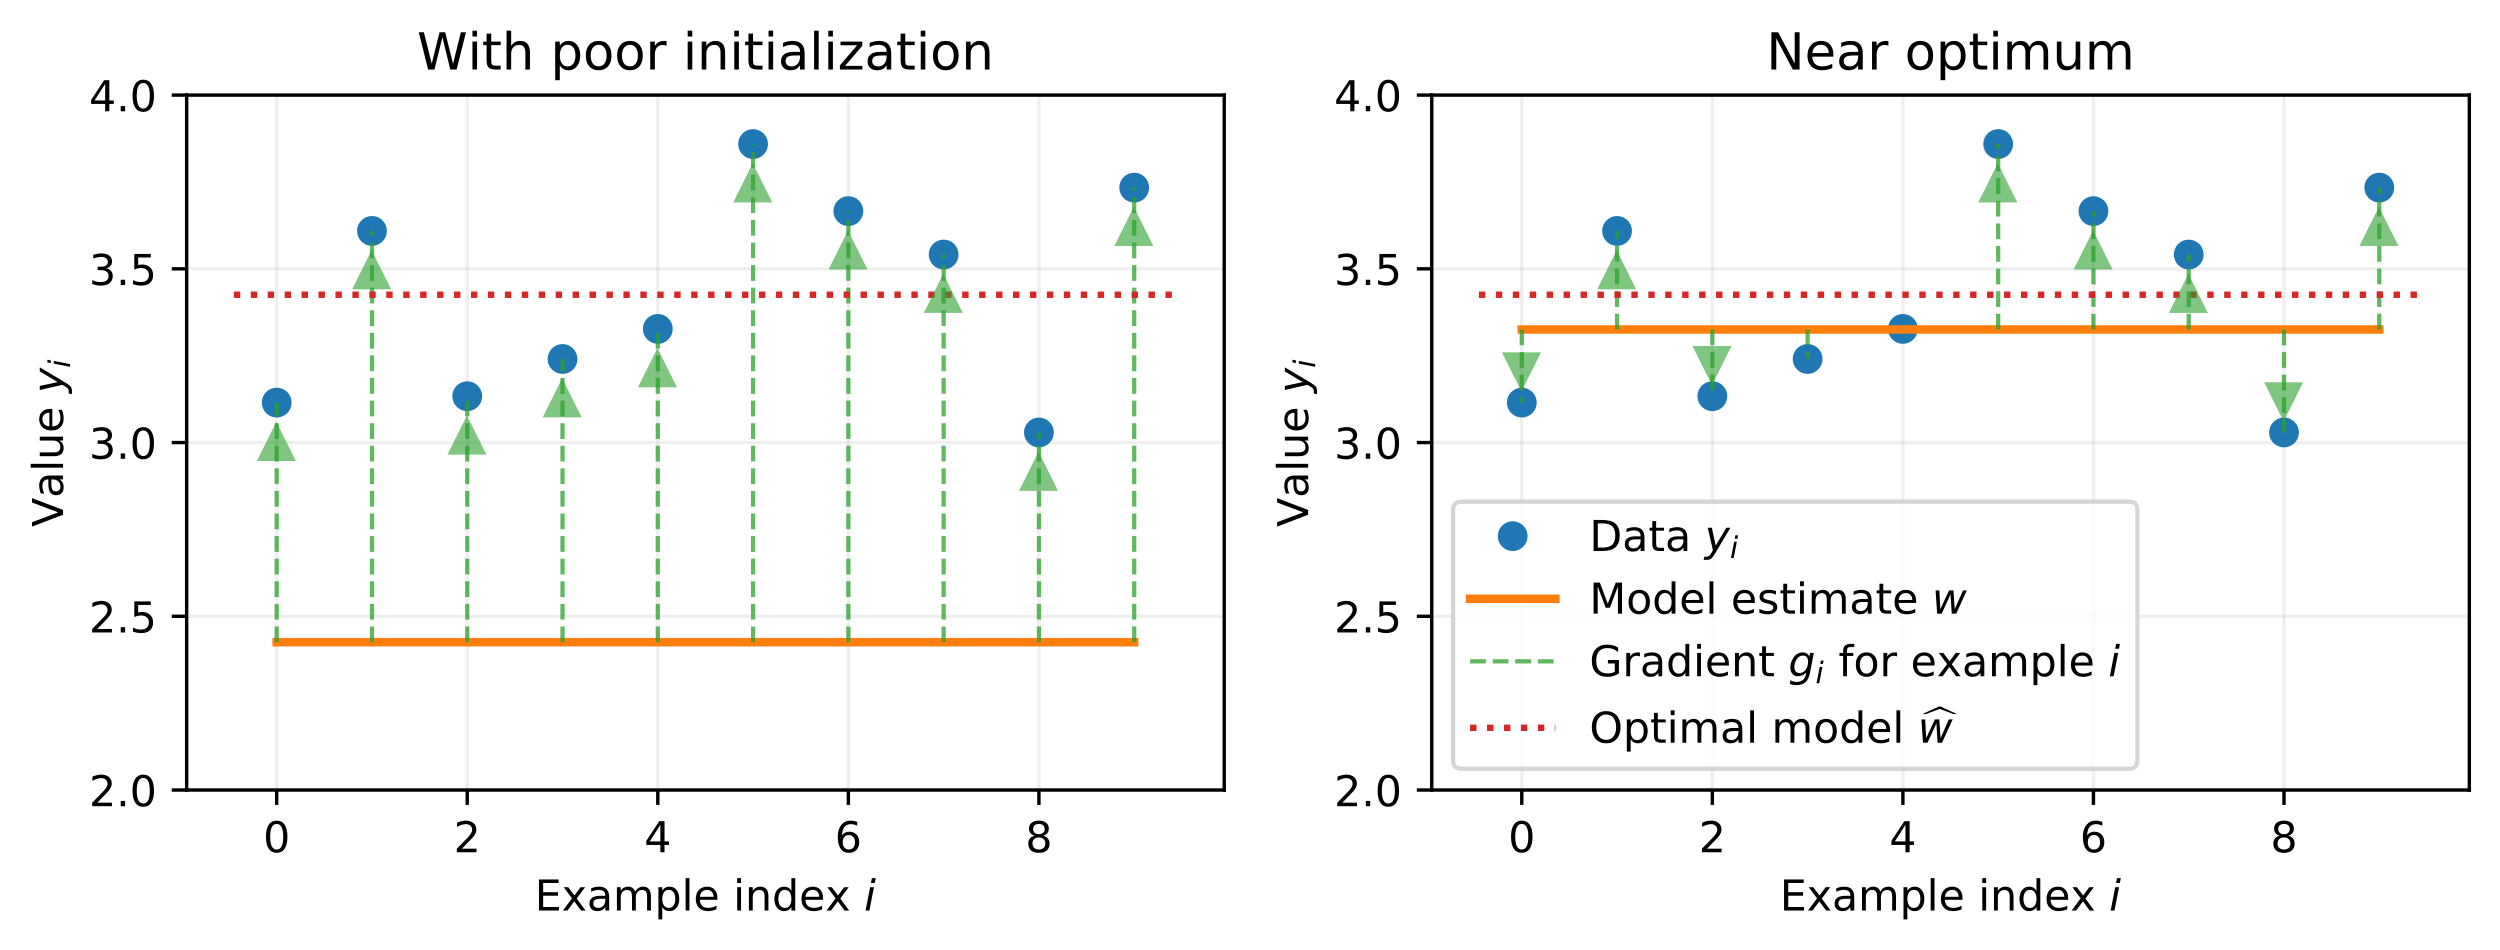 <?xml version="1.0" encoding="utf-8" standalone="no"?>
<!DOCTYPE svg PUBLIC "-//W3C//DTD SVG 1.1//EN"
  "http://www.w3.org/Graphics/SVG/1.1/DTD/svg11.dtd">
<!-- Created with matplotlib (https://matplotlib.org/) -->
<svg height="222.976pt" version="1.1" viewBox="0 0 586.683 222.976" width="586.683pt" xmlns="http://www.w3.org/2000/svg" xmlns:xlink="http://www.w3.org/1999/xlink">
 <defs>
  <style type="text/css">
*{stroke-linecap:butt;stroke-linejoin:round;}
  </style>
 </defs>
 <g id="figure_1">
  <g id="patch_1">
   <path d="M 0 222.976 
L 586.683 222.976 
L 586.683 0 
L 0 0 
z
" style="fill:#ffffff;"/>
  </g>
  <g id="axes_1">
   <g id="patch_2">
    <path d="M 43.803 185.398 
L 287.294 185.398 
L 287.294 22.318 
L 43.803 22.318 
z
" style="fill:#ffffff;"/>
   </g>
   <g id="matplotlib.axis_1">
    <g id="xtick_1">
     <g id="line2d_1">
      <path clip-path="url(#pe1be7fc6c9)" d="M 64.933 185.398 
L 64.933 22.318 
" style="fill:none;stroke:#b0b0b0;stroke-linecap:square;stroke-opacity:0.2;stroke-width:0.8;"/>
     </g>
     <g id="line2d_2">
      <defs>
       <path d="M 0 0 
L 0 3.5 
" id="m11c6caeb6a" style="stroke:#000000;stroke-width:0.8;"/>
      </defs>
      <g>
       <use style="stroke:#000000;stroke-width:0.8;" x="64.933" xlink:href="#m11c6caeb6a" y="185.398"/>
      </g>
     </g>
     <g id="text_1">
      <!-- 0 -->
      <defs>
       <path d="M 31.781 66.406 
Q 24.172 66.406 20.328 58.906 
Q 16.5 51.422 16.5 36.375 
Q 16.5 21.391 20.328 13.891 
Q 24.172 6.391 31.781 6.391 
Q 39.453 6.391 43.281 13.891 
Q 47.125 21.391 47.125 36.375 
Q 47.125 51.422 43.281 58.906 
Q 39.453 66.406 31.781 66.406 
z
M 31.781 74.219 
Q 44.047 74.219 50.516 64.516 
Q 56.984 54.828 56.984 36.375 
Q 56.984 17.969 50.516 8.266 
Q 44.047 -1.422 31.781 -1.422 
Q 19.531 -1.422 13.062 8.266 
Q 6.594 17.969 6.594 36.375 
Q 6.594 54.828 13.062 64.516 
Q 19.531 74.219 31.781 74.219 
z
" id="DejaVuSans-48"/>
      </defs>
      <g transform="translate(61.751 199.997)scale(0.1 -0.1)">
       <use xlink:href="#DejaVuSans-48"/>
      </g>
     </g>
    </g>
    <g id="xtick_2">
     <g id="line2d_3">
      <path clip-path="url(#pe1be7fc6c9)" d="M 109.651 185.398 
L 109.651 22.318 
" style="fill:none;stroke:#b0b0b0;stroke-linecap:square;stroke-opacity:0.2;stroke-width:0.8;"/>
     </g>
     <g id="line2d_4">
      <g>
       <use style="stroke:#000000;stroke-width:0.8;" x="109.651" xlink:href="#m11c6caeb6a" y="185.398"/>
      </g>
     </g>
     <g id="text_2">
      <!-- 2 -->
      <defs>
       <path d="M 19.188 8.297 
L 53.609 8.297 
L 53.609 0 
L 7.328 0 
L 7.328 8.297 
Q 12.938 14.109 22.625 23.891 
Q 32.328 33.688 34.812 36.531 
Q 39.547 41.844 41.422 45.531 
Q 43.312 49.219 43.312 52.781 
Q 43.312 58.594 39.234 62.25 
Q 35.156 65.922 28.609 65.922 
Q 23.969 65.922 18.812 64.312 
Q 13.672 62.703 7.812 59.422 
L 7.812 69.391 
Q 13.766 71.781 18.938 73 
Q 24.125 74.219 28.422 74.219 
Q 39.75 74.219 46.484 68.547 
Q 53.219 62.891 53.219 53.422 
Q 53.219 48.922 51.531 44.891 
Q 49.859 40.875 45.406 35.406 
Q 44.188 33.984 37.641 27.219 
Q 31.109 20.453 19.188 8.297 
z
" id="DejaVuSans-50"/>
      </defs>
      <g transform="translate(106.47 199.997)scale(0.1 -0.1)">
       <use xlink:href="#DejaVuSans-50"/>
      </g>
     </g>
    </g>
    <g id="xtick_3">
     <g id="line2d_5">
      <path clip-path="url(#pe1be7fc6c9)" d="M 154.369 185.398 
L 154.369 22.318 
" style="fill:none;stroke:#b0b0b0;stroke-linecap:square;stroke-opacity:0.2;stroke-width:0.8;"/>
     </g>
     <g id="line2d_6">
      <g>
       <use style="stroke:#000000;stroke-width:0.8;" x="154.369" xlink:href="#m11c6caeb6a" y="185.398"/>
      </g>
     </g>
     <g id="text_3">
      <!-- 4 -->
      <defs>
       <path d="M 37.797 64.312 
L 12.891 25.391 
L 37.797 25.391 
z
M 35.203 72.906 
L 47.609 72.906 
L 47.609 25.391 
L 58.016 25.391 
L 58.016 17.188 
L 47.609 17.188 
L 47.609 0 
L 37.797 0 
L 37.797 17.188 
L 4.891 17.188 
L 4.891 26.703 
z
" id="DejaVuSans-52"/>
      </defs>
      <g transform="translate(151.188 199.997)scale(0.1 -0.1)">
       <use xlink:href="#DejaVuSans-52"/>
      </g>
     </g>
    </g>
    <g id="xtick_4">
     <g id="line2d_7">
      <path clip-path="url(#pe1be7fc6c9)" d="M 199.087 185.398 
L 199.087 22.318 
" style="fill:none;stroke:#b0b0b0;stroke-linecap:square;stroke-opacity:0.2;stroke-width:0.8;"/>
     </g>
     <g id="line2d_8">
      <g>
       <use style="stroke:#000000;stroke-width:0.8;" x="199.087" xlink:href="#m11c6caeb6a" y="185.398"/>
      </g>
     </g>
     <g id="text_4">
      <!-- 6 -->
      <defs>
       <path d="M 33.016 40.375 
Q 26.375 40.375 22.484 35.828 
Q 18.609 31.297 18.609 23.391 
Q 18.609 15.531 22.484 10.953 
Q 26.375 6.391 33.016 6.391 
Q 39.656 6.391 43.531 10.953 
Q 47.406 15.531 47.406 23.391 
Q 47.406 31.297 43.531 35.828 
Q 39.656 40.375 33.016 40.375 
z
M 52.594 71.297 
L 52.594 62.312 
Q 48.875 64.062 45.094 64.984 
Q 41.312 65.922 37.594 65.922 
Q 27.828 65.922 22.672 59.328 
Q 17.531 52.734 16.797 39.406 
Q 19.672 43.656 24.016 45.922 
Q 28.375 48.188 33.594 48.188 
Q 44.578 48.188 50.953 41.516 
Q 57.328 34.859 57.328 23.391 
Q 57.328 12.156 50.688 5.359 
Q 44.047 -1.422 33.016 -1.422 
Q 20.359 -1.422 13.672 8.266 
Q 6.984 17.969 6.984 36.375 
Q 6.984 53.656 15.188 63.938 
Q 23.391 74.219 37.203 74.219 
Q 40.922 74.219 44.703 73.484 
Q 48.484 72.75 52.594 71.297 
z
" id="DejaVuSans-54"/>
      </defs>
      <g transform="translate(195.906 199.997)scale(0.1 -0.1)">
       <use xlink:href="#DejaVuSans-54"/>
      </g>
     </g>
    </g>
    <g id="xtick_5">
     <g id="line2d_9">
      <path clip-path="url(#pe1be7fc6c9)" d="M 243.806 185.398 
L 243.806 22.318 
" style="fill:none;stroke:#b0b0b0;stroke-linecap:square;stroke-opacity:0.2;stroke-width:0.8;"/>
     </g>
     <g id="line2d_10">
      <g>
       <use style="stroke:#000000;stroke-width:0.8;" x="243.806" xlink:href="#m11c6caeb6a" y="185.398"/>
      </g>
     </g>
     <g id="text_5">
      <!-- 8 -->
      <defs>
       <path d="M 31.781 34.625 
Q 24.75 34.625 20.719 30.859 
Q 16.703 27.094 16.703 20.516 
Q 16.703 13.922 20.719 10.156 
Q 24.75 6.391 31.781 6.391 
Q 38.812 6.391 42.859 10.172 
Q 46.922 13.969 46.922 20.516 
Q 46.922 27.094 42.891 30.859 
Q 38.875 34.625 31.781 34.625 
z
M 21.922 38.812 
Q 15.578 40.375 12.031 44.719 
Q 8.5 49.078 8.5 55.328 
Q 8.5 64.062 14.719 69.141 
Q 20.953 74.219 31.781 74.219 
Q 42.672 74.219 48.875 69.141 
Q 55.078 64.062 55.078 55.328 
Q 55.078 49.078 51.531 44.719 
Q 48 40.375 41.703 38.812 
Q 48.828 37.156 52.797 32.312 
Q 56.781 27.484 56.781 20.516 
Q 56.781 9.906 50.312 4.234 
Q 43.844 -1.422 31.781 -1.422 
Q 19.734 -1.422 13.25 4.234 
Q 6.781 9.906 6.781 20.516 
Q 6.781 27.484 10.781 32.312 
Q 14.797 37.156 21.922 38.812 
z
M 18.312 54.391 
Q 18.312 48.734 21.844 45.562 
Q 25.391 42.391 31.781 42.391 
Q 38.141 42.391 41.719 45.562 
Q 45.312 48.734 45.312 54.391 
Q 45.312 60.062 41.719 63.234 
Q 38.141 66.406 31.781 66.406 
Q 25.391 66.406 21.844 63.234 
Q 18.312 60.062 18.312 54.391 
z
" id="DejaVuSans-56"/>
      </defs>
      <g transform="translate(240.624 199.997)scale(0.1 -0.1)">
       <use xlink:href="#DejaVuSans-56"/>
      </g>
     </g>
    </g>
    <g id="text_6">
     <!-- Example index $i$ -->
     <defs>
      <path d="M 9.812 72.906 
L 55.906 72.906 
L 55.906 64.594 
L 19.672 64.594 
L 19.672 43.016 
L 54.391 43.016 
L 54.391 34.719 
L 19.672 34.719 
L 19.672 8.297 
L 56.781 8.297 
L 56.781 0 
L 9.812 0 
z
" id="DejaVuSans-69"/>
      <path d="M 54.891 54.688 
L 35.109 28.078 
L 55.906 0 
L 45.312 0 
L 29.391 21.484 
L 13.484 0 
L 2.875 0 
L 24.125 28.609 
L 4.688 54.688 
L 15.281 54.688 
L 29.781 35.203 
L 44.281 54.688 
z
" id="DejaVuSans-120"/>
      <path d="M 34.281 27.484 
Q 23.391 27.484 19.188 25 
Q 14.984 22.516 14.984 16.5 
Q 14.984 11.719 18.141 8.906 
Q 21.297 6.109 26.703 6.109 
Q 34.188 6.109 38.703 11.406 
Q 43.219 16.703 43.219 25.484 
L 43.219 27.484 
z
M 52.203 31.203 
L 52.203 0 
L 43.219 0 
L 43.219 8.297 
Q 40.141 3.328 35.547 0.953 
Q 30.953 -1.422 24.312 -1.422 
Q 15.922 -1.422 10.953 3.297 
Q 6 8.016 6 15.922 
Q 6 25.141 12.172 29.828 
Q 18.359 34.516 30.609 34.516 
L 43.219 34.516 
L 43.219 35.406 
Q 43.219 41.609 39.141 45 
Q 35.062 48.391 27.688 48.391 
Q 23 48.391 18.547 47.266 
Q 14.109 46.141 10.016 43.891 
L 10.016 52.203 
Q 14.938 54.109 19.578 55.047 
Q 24.219 56 28.609 56 
Q 40.484 56 46.344 49.844 
Q 52.203 43.703 52.203 31.203 
z
" id="DejaVuSans-97"/>
      <path d="M 52 44.188 
Q 55.375 50.25 60.062 53.125 
Q 64.75 56 71.094 56 
Q 79.641 56 84.281 50.016 
Q 88.922 44.047 88.922 33.016 
L 88.922 0 
L 79.891 0 
L 79.891 32.719 
Q 79.891 40.578 77.094 44.375 
Q 74.312 48.188 68.609 48.188 
Q 61.625 48.188 57.562 43.547 
Q 53.516 38.922 53.516 30.906 
L 53.516 0 
L 44.484 0 
L 44.484 32.719 
Q 44.484 40.625 41.703 44.406 
Q 38.922 48.188 33.109 48.188 
Q 26.219 48.188 22.156 43.531 
Q 18.109 38.875 18.109 30.906 
L 18.109 0 
L 9.078 0 
L 9.078 54.688 
L 18.109 54.688 
L 18.109 46.188 
Q 21.188 51.219 25.484 53.609 
Q 29.781 56 35.688 56 
Q 41.656 56 45.828 52.969 
Q 50 49.953 52 44.188 
z
" id="DejaVuSans-109"/>
      <path d="M 18.109 8.203 
L 18.109 -20.797 
L 9.078 -20.797 
L 9.078 54.688 
L 18.109 54.688 
L 18.109 46.391 
Q 20.953 51.266 25.266 53.625 
Q 29.594 56 35.594 56 
Q 45.562 56 51.781 48.094 
Q 58.016 40.188 58.016 27.297 
Q 58.016 14.406 51.781 6.484 
Q 45.562 -1.422 35.594 -1.422 
Q 29.594 -1.422 25.266 0.953 
Q 20.953 3.328 18.109 8.203 
z
M 48.688 27.297 
Q 48.688 37.203 44.609 42.844 
Q 40.531 48.484 33.406 48.484 
Q 26.266 48.484 22.188 42.844 
Q 18.109 37.203 18.109 27.297 
Q 18.109 17.391 22.188 11.75 
Q 26.266 6.109 33.406 6.109 
Q 40.531 6.109 44.609 11.75 
Q 48.688 17.391 48.688 27.297 
z
" id="DejaVuSans-112"/>
      <path d="M 9.422 75.984 
L 18.406 75.984 
L 18.406 0 
L 9.422 0 
z
" id="DejaVuSans-108"/>
      <path d="M 56.203 29.594 
L 56.203 25.203 
L 14.891 25.203 
Q 15.484 15.922 20.484 11.062 
Q 25.484 6.203 34.422 6.203 
Q 39.594 6.203 44.453 7.469 
Q 49.312 8.734 54.109 11.281 
L 54.109 2.781 
Q 49.266 0.734 44.188 -0.344 
Q 39.109 -1.422 33.891 -1.422 
Q 20.797 -1.422 13.156 6.188 
Q 5.516 13.812 5.516 26.812 
Q 5.516 40.234 12.766 48.109 
Q 20.016 56 32.328 56 
Q 43.359 56 49.781 48.891 
Q 56.203 41.797 56.203 29.594 
z
M 47.219 32.234 
Q 47.125 39.594 43.094 43.984 
Q 39.062 48.391 32.422 48.391 
Q 24.906 48.391 20.391 44.141 
Q 15.875 39.891 15.188 32.172 
z
" id="DejaVuSans-101"/>
      <path id="DejaVuSans-32"/>
      <path d="M 9.422 54.688 
L 18.406 54.688 
L 18.406 0 
L 9.422 0 
z
M 9.422 75.984 
L 18.406 75.984 
L 18.406 64.594 
L 9.422 64.594 
z
" id="DejaVuSans-105"/>
      <path d="M 54.891 33.016 
L 54.891 0 
L 45.906 0 
L 45.906 32.719 
Q 45.906 40.484 42.875 44.328 
Q 39.844 48.188 33.797 48.188 
Q 26.516 48.188 22.312 43.547 
Q 18.109 38.922 18.109 30.906 
L 18.109 0 
L 9.078 0 
L 9.078 54.688 
L 18.109 54.688 
L 18.109 46.188 
Q 21.344 51.125 25.703 53.562 
Q 30.078 56 35.797 56 
Q 45.219 56 50.047 50.172 
Q 54.891 44.344 54.891 33.016 
z
" id="DejaVuSans-110"/>
      <path d="M 45.406 46.391 
L 45.406 75.984 
L 54.391 75.984 
L 54.391 0 
L 45.406 0 
L 45.406 8.203 
Q 42.578 3.328 38.25 0.953 
Q 33.938 -1.422 27.875 -1.422 
Q 17.969 -1.422 11.734 6.484 
Q 5.516 14.406 5.516 27.297 
Q 5.516 40.188 11.734 48.094 
Q 17.969 56 27.875 56 
Q 33.938 56 38.25 53.625 
Q 42.578 51.266 45.406 46.391 
z
M 14.797 27.297 
Q 14.797 17.391 18.875 11.75 
Q 22.953 6.109 30.078 6.109 
Q 37.203 6.109 41.297 11.75 
Q 45.406 17.391 45.406 27.297 
Q 45.406 37.203 41.297 42.844 
Q 37.203 48.484 30.078 48.484 
Q 22.953 48.484 18.875 42.844 
Q 14.797 37.203 14.797 27.297 
z
" id="DejaVuSans-100"/>
      <path d="M 18.312 75.984 
L 27.297 75.984 
L 25.094 64.594 
L 16.109 64.594 
z
M 14.203 54.688 
L 23.188 54.688 
L 12.5 0 
L 3.516 0 
z
" id="DejaVuSans-Oblique-105"/>
     </defs>
     <g transform="translate(125.499 213.676)scale(0.1 -0.1)">
      <use transform="translate(0 0.016)" xlink:href="#DejaVuSans-69"/>
      <use transform="translate(63.184 0.016)" xlink:href="#DejaVuSans-120"/>
      <use transform="translate(122.363 0.016)" xlink:href="#DejaVuSans-97"/>
      <use transform="translate(183.643 0.016)" xlink:href="#DejaVuSans-109"/>
      <use transform="translate(281.055 0.016)" xlink:href="#DejaVuSans-112"/>
      <use transform="translate(344.531 0.016)" xlink:href="#DejaVuSans-108"/>
      <use transform="translate(372.314 0.016)" xlink:href="#DejaVuSans-101"/>
      <use transform="translate(433.838 0.016)" xlink:href="#DejaVuSans-32"/>
      <use transform="translate(465.625 0.016)" xlink:href="#DejaVuSans-105"/>
      <use transform="translate(493.408 0.016)" xlink:href="#DejaVuSans-110"/>
      <use transform="translate(556.787 0.016)" xlink:href="#DejaVuSans-100"/>
      <use transform="translate(620.264 0.016)" xlink:href="#DejaVuSans-101"/>
      <use transform="translate(681.787 0.016)" xlink:href="#DejaVuSans-120"/>
      <use transform="translate(740.967 0.016)" xlink:href="#DejaVuSans-32"/>
      <use transform="translate(772.754 0.016)" xlink:href="#DejaVuSans-Oblique-105"/>
     </g>
    </g>
   </g>
   <g id="matplotlib.axis_2">
    <g id="ytick_1">
     <g id="line2d_11">
      <path clip-path="url(#pe1be7fc6c9)" d="M 43.803 185.398 
L 287.294 185.398 
" style="fill:none;stroke:#b0b0b0;stroke-linecap:square;stroke-opacity:0.2;stroke-width:0.8;"/>
     </g>
     <g id="line2d_12">
      <defs>
       <path d="M 0 0 
L -3.5 0 
" id="md1902f25ed" style="stroke:#000000;stroke-width:0.8;"/>
      </defs>
      <g>
       <use style="stroke:#000000;stroke-width:0.8;" x="43.803" xlink:href="#md1902f25ed" y="185.398"/>
      </g>
     </g>
     <g id="text_7">
      <!-- 2.0 -->
      <defs>
       <path d="M 10.688 12.406 
L 21 12.406 
L 21 0 
L 10.688 0 
z
" id="DejaVuSans-46"/>
      </defs>
      <g transform="translate(20.9 189.197)scale(0.1 -0.1)">
       <use xlink:href="#DejaVuSans-50"/>
       <use x="63.623" xlink:href="#DejaVuSans-46"/>
       <use x="95.41" xlink:href="#DejaVuSans-48"/>
      </g>
     </g>
    </g>
    <g id="ytick_2">
     <g id="line2d_13">
      <path clip-path="url(#pe1be7fc6c9)" d="M 43.803 144.628 
L 287.294 144.628 
" style="fill:none;stroke:#b0b0b0;stroke-linecap:square;stroke-opacity:0.2;stroke-width:0.8;"/>
     </g>
     <g id="line2d_14">
      <g>
       <use style="stroke:#000000;stroke-width:0.8;" x="43.803" xlink:href="#md1902f25ed" y="144.628"/>
      </g>
     </g>
     <g id="text_8">
      <!-- 2.5 -->
      <defs>
       <path d="M 10.797 72.906 
L 49.516 72.906 
L 49.516 64.594 
L 19.828 64.594 
L 19.828 46.734 
Q 21.969 47.469 24.109 47.828 
Q 26.266 48.188 28.422 48.188 
Q 40.625 48.188 47.75 41.5 
Q 54.891 34.812 54.891 23.391 
Q 54.891 11.625 47.562 5.094 
Q 40.234 -1.422 26.906 -1.422 
Q 22.312 -1.422 17.547 -0.641 
Q 12.797 0.141 7.719 1.703 
L 7.719 11.625 
Q 12.109 9.234 16.797 8.062 
Q 21.484 6.891 26.703 6.891 
Q 35.156 6.891 40.078 11.328 
Q 45.016 15.766 45.016 23.391 
Q 45.016 31 40.078 35.438 
Q 35.156 39.891 26.703 39.891 
Q 22.75 39.891 18.812 39.016 
Q 14.891 38.141 10.797 36.281 
z
" id="DejaVuSans-53"/>
      </defs>
      <g transform="translate(20.9 148.427)scale(0.1 -0.1)">
       <use xlink:href="#DejaVuSans-50"/>
       <use x="63.623" xlink:href="#DejaVuSans-46"/>
       <use x="95.41" xlink:href="#DejaVuSans-53"/>
      </g>
     </g>
    </g>
    <g id="ytick_3">
     <g id="line2d_15">
      <path clip-path="url(#pe1be7fc6c9)" d="M 43.803 103.858 
L 287.294 103.858 
" style="fill:none;stroke:#b0b0b0;stroke-linecap:square;stroke-opacity:0.2;stroke-width:0.8;"/>
     </g>
     <g id="line2d_16">
      <g>
       <use style="stroke:#000000;stroke-width:0.8;" x="43.803" xlink:href="#md1902f25ed" y="103.858"/>
      </g>
     </g>
     <g id="text_9">
      <!-- 3.0 -->
      <defs>
       <path d="M 40.578 39.312 
Q 47.656 37.797 51.625 33 
Q 55.609 28.219 55.609 21.188 
Q 55.609 10.406 48.188 4.484 
Q 40.766 -1.422 27.094 -1.422 
Q 22.516 -1.422 17.656 -0.516 
Q 12.797 0.391 7.625 2.203 
L 7.625 11.719 
Q 11.719 9.328 16.594 8.109 
Q 21.484 6.891 26.812 6.891 
Q 36.078 6.891 40.938 10.547 
Q 45.797 14.203 45.797 21.188 
Q 45.797 27.641 41.281 31.266 
Q 36.766 34.906 28.719 34.906 
L 20.219 34.906 
L 20.219 43.016 
L 29.109 43.016 
Q 36.375 43.016 40.234 45.922 
Q 44.094 48.828 44.094 54.297 
Q 44.094 59.906 40.109 62.906 
Q 36.141 65.922 28.719 65.922 
Q 24.656 65.922 20.016 65.031 
Q 15.375 64.156 9.812 62.312 
L 9.812 71.094 
Q 15.438 72.656 20.344 73.438 
Q 25.25 74.219 29.594 74.219 
Q 40.828 74.219 47.359 69.109 
Q 53.906 64.016 53.906 55.328 
Q 53.906 49.266 50.438 45.094 
Q 46.969 40.922 40.578 39.312 
z
" id="DejaVuSans-51"/>
      </defs>
      <g transform="translate(20.9 107.657)scale(0.1 -0.1)">
       <use xlink:href="#DejaVuSans-51"/>
       <use x="63.623" xlink:href="#DejaVuSans-46"/>
       <use x="95.41" xlink:href="#DejaVuSans-48"/>
      </g>
     </g>
    </g>
    <g id="ytick_4">
     <g id="line2d_17">
      <path clip-path="url(#pe1be7fc6c9)" d="M 43.803 63.088 
L 287.294 63.088 
" style="fill:none;stroke:#b0b0b0;stroke-linecap:square;stroke-opacity:0.2;stroke-width:0.8;"/>
     </g>
     <g id="line2d_18">
      <g>
       <use style="stroke:#000000;stroke-width:0.8;" x="43.803" xlink:href="#md1902f25ed" y="63.088"/>
      </g>
     </g>
     <g id="text_10">
      <!-- 3.5 -->
      <g transform="translate(20.9 66.887)scale(0.1 -0.1)">
       <use xlink:href="#DejaVuSans-51"/>
       <use x="63.623" xlink:href="#DejaVuSans-46"/>
       <use x="95.41" xlink:href="#DejaVuSans-53"/>
      </g>
     </g>
    </g>
    <g id="ytick_5">
     <g id="line2d_19">
      <path clip-path="url(#pe1be7fc6c9)" d="M 43.803 22.318 
L 287.294 22.318 
" style="fill:none;stroke:#b0b0b0;stroke-linecap:square;stroke-opacity:0.2;stroke-width:0.8;"/>
     </g>
     <g id="line2d_20">
      <g>
       <use style="stroke:#000000;stroke-width:0.8;" x="43.803" xlink:href="#md1902f25ed" y="22.318"/>
      </g>
     </g>
     <g id="text_11">
      <!-- 4.0 -->
      <g transform="translate(20.9 26.117)scale(0.1 -0.1)">
       <use xlink:href="#DejaVuSans-52"/>
       <use x="63.623" xlink:href="#DejaVuSans-46"/>
       <use x="95.41" xlink:href="#DejaVuSans-48"/>
      </g>
     </g>
    </g>
    <g id="text_12">
     <!-- Value $y_i$ -->
     <defs>
      <path d="M 28.609 0 
L 0.781 72.906 
L 11.078 72.906 
L 34.188 11.531 
L 57.328 72.906 
L 67.578 72.906 
L 39.797 0 
z
" id="DejaVuSans-86"/>
      <path d="M 8.5 21.578 
L 8.5 54.688 
L 17.484 54.688 
L 17.484 21.922 
Q 17.484 14.156 20.5 10.266 
Q 23.531 6.391 29.594 6.391 
Q 36.859 6.391 41.078 11.031 
Q 45.312 15.672 45.312 23.688 
L 45.312 54.688 
L 54.297 54.688 
L 54.297 0 
L 45.312 0 
L 45.312 8.406 
Q 42.047 3.422 37.719 1 
Q 33.406 -1.422 27.688 -1.422 
Q 18.266 -1.422 13.375 4.438 
Q 8.5 10.297 8.5 21.578 
z
M 31.109 56 
z
" id="DejaVuSans-117"/>
      <path d="M 24.812 -5.078 
Q 18.562 -15.578 14.625 -18.188 
Q 10.688 -20.797 4.594 -20.797 
L -2.484 -20.797 
L -0.984 -13.281 
L 4.203 -13.281 
Q 7.953 -13.281 10.594 -11.234 
Q 13.234 -9.188 16.5 -3.219 
L 19.281 2 
L 7.172 54.688 
L 16.703 54.688 
L 25.781 12.797 
L 50.875 54.688 
L 60.297 54.688 
z
" id="DejaVuSans-Oblique-121"/>
     </defs>
     <g transform="translate(14.8 123.658)rotate(-90)scale(0.1 -0.1)">
      <use transform="translate(0 0.016)" xlink:href="#DejaVuSans-86"/>
      <use transform="translate(68.408 0.016)" xlink:href="#DejaVuSans-97"/>
      <use transform="translate(129.688 0.016)" xlink:href="#DejaVuSans-108"/>
      <use transform="translate(157.471 0.016)" xlink:href="#DejaVuSans-117"/>
      <use transform="translate(220.85 0.016)" xlink:href="#DejaVuSans-101"/>
      <use transform="translate(282.373 0.016)" xlink:href="#DejaVuSans-32"/>
      <use transform="translate(314.16 0.016)" xlink:href="#DejaVuSans-Oblique-121"/>
      <use transform="translate(373.34 -16.391)scale(0.7)" xlink:href="#DejaVuSans-Oblique-105"/>
     </g>
    </g>
   </g>
   <g id="line2d_21">
    <defs>
     <path d="M 0 3 
C 0.796 3 1.559 2.684 2.121 2.121 
C 2.684 1.559 3 0.796 3 0 
C 3 -0.796 2.684 -1.559 2.121 -2.121 
C 1.559 -2.684 0.796 -3 0 -3 
C -0.796 -3 -1.559 -2.684 -2.121 -2.121 
C -2.684 -1.559 -3 -0.796 -3 0 
C -3 0.796 -2.684 1.559 -2.121 2.121 
C -1.559 2.684 -0.796 3 0 3 
z
" id="m25eddba133" style="stroke:#1f77b4;"/>
    </defs>
    <g clip-path="url(#pe1be7fc6c9)">
     <use style="fill:#1f77b4;stroke:#1f77b4;" x="64.933" xlink:href="#m25eddba133" y="94.477"/>
     <use style="fill:#1f77b4;stroke:#1f77b4;" x="87.292" xlink:href="#m25eddba133" y="54.195"/>
     <use style="fill:#1f77b4;stroke:#1f77b4;" x="109.651" xlink:href="#m25eddba133" y="92.981"/>
     <use style="fill:#1f77b4;stroke:#1f77b4;" x="132.01" xlink:href="#m25eddba133" y="84.24"/>
     <use style="fill:#1f77b4;stroke:#1f77b4;" x="154.369" xlink:href="#m25eddba133" y="77.183"/>
     <use style="fill:#1f77b4;stroke:#1f77b4;" x="176.728" xlink:href="#m25eddba133" y="33.804"/>
     <use style="fill:#1f77b4;stroke:#1f77b4;" x="199.087" xlink:href="#m25eddba133" y="49.545"/>
     <use style="fill:#1f77b4;stroke:#1f77b4;" x="221.446" xlink:href="#m25eddba133" y="59.732"/>
     <use style="fill:#1f77b4;stroke:#1f77b4;" x="243.806" xlink:href="#m25eddba133" y="101.492"/>
     <use style="fill:#1f77b4;stroke:#1f77b4;" x="266.165" xlink:href="#m25eddba133" y="44.028"/>
    </g>
   </g>
   <g id="line2d_22">
    <path clip-path="url(#pe1be7fc6c9)" d="M 64.933 150.708 
L 87.292 150.708 
L 109.651 150.708 
L 132.01 150.708 
L 154.369 150.708 
L 176.728 150.708 
L 199.087 150.708 
L 221.446 150.708 
L 243.806 150.708 
L 266.165 150.708 
" style="fill:none;stroke:#ff7f0e;stroke-linecap:square;stroke-width:2;"/>
   </g>
   <g id="line2d_23">
    <path clip-path="url(#pe1be7fc6c9)" d="M 64.933 150.708 
L 64.933 94.477 
" style="fill:none;stroke:#2ca02c;stroke-dasharray:3.7,1.6;stroke-dashoffset:0;stroke-opacity:0.75;"/>
   </g>
   <g id="line2d_24">
    <path clip-path="url(#pe1be7fc6c9)" d="M 87.292 150.708 
L 87.292 54.195 
" style="fill:none;stroke:#2ca02c;stroke-dasharray:3.7,1.6;stroke-dashoffset:0;stroke-opacity:0.75;"/>
   </g>
   <g id="line2d_25">
    <path clip-path="url(#pe1be7fc6c9)" d="M 109.651 150.708 
L 109.651 92.981 
" style="fill:none;stroke:#2ca02c;stroke-dasharray:3.7,1.6;stroke-dashoffset:0;stroke-opacity:0.75;"/>
   </g>
   <g id="line2d_26">
    <path clip-path="url(#pe1be7fc6c9)" d="M 132.01 150.708 
L 132.01 84.24 
" style="fill:none;stroke:#2ca02c;stroke-dasharray:3.7,1.6;stroke-dashoffset:0;stroke-opacity:0.75;"/>
   </g>
   <g id="line2d_27">
    <path clip-path="url(#pe1be7fc6c9)" d="M 154.369 150.708 
L 154.369 77.183 
" style="fill:none;stroke:#2ca02c;stroke-dasharray:3.7,1.6;stroke-dashoffset:0;stroke-opacity:0.75;"/>
   </g>
   <g id="line2d_28">
    <path clip-path="url(#pe1be7fc6c9)" d="M 176.728 150.708 
L 176.728 33.804 
" style="fill:none;stroke:#2ca02c;stroke-dasharray:3.7,1.6;stroke-dashoffset:0;stroke-opacity:0.75;"/>
   </g>
   <g id="line2d_29">
    <path clip-path="url(#pe1be7fc6c9)" d="M 199.087 150.708 
L 199.087 49.545 
" style="fill:none;stroke:#2ca02c;stroke-dasharray:3.7,1.6;stroke-dashoffset:0;stroke-opacity:0.75;"/>
   </g>
   <g id="line2d_30">
    <path clip-path="url(#pe1be7fc6c9)" d="M 221.446 150.708 
L 221.446 59.732 
" style="fill:none;stroke:#2ca02c;stroke-dasharray:3.7,1.6;stroke-dashoffset:0;stroke-opacity:0.75;"/>
   </g>
   <g id="line2d_31">
    <path clip-path="url(#pe1be7fc6c9)" d="M 243.806 150.708 
L 243.806 101.492 
" style="fill:none;stroke:#2ca02c;stroke-dasharray:3.7,1.6;stroke-dashoffset:0;stroke-opacity:0.75;"/>
   </g>
   <g id="line2d_32">
    <path clip-path="url(#pe1be7fc6c9)" d="M 266.165 150.708 
L 266.165 44.028 
" style="fill:none;stroke:#2ca02c;stroke-dasharray:3.7,1.6;stroke-dashoffset:0;stroke-opacity:0.75;"/>
   </g>
   <g id="line2d_33">
    <path clip-path="url(#pe1be7fc6c9)" d="M 54.871 69.168 
L 276.226 69.168 
" style="fill:none;stroke:#d62728;stroke-dasharray:1.5,2.475;stroke-dashoffset:0;stroke-width:1.5;"/>
   </g>
   <g id="patch_3">
    <path d="M 43.803 185.398 
L 43.803 22.318 
" style="fill:none;stroke:#000000;stroke-linecap:square;stroke-linejoin:miter;stroke-width:0.8;"/>
   </g>
   <g id="patch_4">
    <path d="M 287.294 185.398 
L 287.294 22.318 
" style="fill:none;stroke:#000000;stroke-linecap:square;stroke-linejoin:miter;stroke-width:0.8;"/>
   </g>
   <g id="patch_5">
    <path d="M 43.803 185.398 
L 287.294 185.398 
" style="fill:none;stroke:#000000;stroke-linecap:square;stroke-linejoin:miter;stroke-width:0.8;"/>
   </g>
   <g id="patch_6">
    <path d="M 43.803 22.318 
L 287.294 22.318 
" style="fill:none;stroke:#000000;stroke-linecap:square;stroke-linejoin:miter;stroke-width:0.8;"/>
   </g>
   <g id="text_13">
    <!-- ▲ -->
    <defs>
     <path d="M 0.297 -12.312 
L 38.422 64.266 
L 76.609 -12.312 
z
" id="DejaVuSans-9650"/>
    </defs>
    <g style="fill:#2ca02c;opacity:0.6;" transform="translate(60.237 106.708)scale(0.12 -0.12)">
     <use xlink:href="#DejaVuSans-9650"/>
    </g>
   </g>
   <g id="text_14">
    <!-- ▲ -->
    <g style="fill:#2ca02c;opacity:0.6;" transform="translate(82.596 66.426)scale(0.12 -0.12)">
     <use xlink:href="#DejaVuSans-9650"/>
    </g>
   </g>
   <g id="text_15">
    <!-- ▲ -->
    <g style="fill:#2ca02c;opacity:0.6;" transform="translate(104.955 105.212)scale(0.12 -0.12)">
     <use xlink:href="#DejaVuSans-9650"/>
    </g>
   </g>
   <g id="text_16">
    <!-- ▲ -->
    <g style="fill:#2ca02c;opacity:0.6;" transform="translate(127.314 96.471)scale(0.12 -0.12)">
     <use xlink:href="#DejaVuSans-9650"/>
    </g>
   </g>
   <g id="text_17">
    <!-- ▲ -->
    <g style="fill:#2ca02c;opacity:0.6;" transform="translate(149.674 89.414)scale(0.12 -0.12)">
     <use xlink:href="#DejaVuSans-9650"/>
    </g>
   </g>
   <g id="text_18">
    <!-- ▲ -->
    <g style="fill:#2ca02c;opacity:0.6;" transform="translate(172.033 46.035)scale(0.12 -0.12)">
     <use xlink:href="#DejaVuSans-9650"/>
    </g>
   </g>
   <g id="text_19">
    <!-- ▲ -->
    <g style="fill:#2ca02c;opacity:0.6;" transform="translate(194.392 61.776)scale(0.12 -0.12)">
     <use xlink:href="#DejaVuSans-9650"/>
    </g>
   </g>
   <g id="text_20">
    <!-- ▲ -->
    <g style="fill:#2ca02c;opacity:0.6;" transform="translate(216.751 71.963)scale(0.12 -0.12)">
     <use xlink:href="#DejaVuSans-9650"/>
    </g>
   </g>
   <g id="text_21">
    <!-- ▲ -->
    <g style="fill:#2ca02c;opacity:0.6;" transform="translate(239.11 113.723)scale(0.12 -0.12)">
     <use xlink:href="#DejaVuSans-9650"/>
    </g>
   </g>
   <g id="text_22">
    <!-- ▲ -->
    <g style="fill:#2ca02c;opacity:0.6;" transform="translate(261.469 56.259)scale(0.12 -0.12)">
     <use xlink:href="#DejaVuSans-9650"/>
    </g>
   </g>
   <g id="text_23">
    <!-- With poor initialization -->
    <defs>
     <path d="M 3.328 72.906 
L 13.281 72.906 
L 28.609 11.281 
L 43.891 72.906 
L 54.984 72.906 
L 70.312 11.281 
L 85.594 72.906 
L 95.609 72.906 
L 77.297 0 
L 64.891 0 
L 49.516 63.281 
L 33.984 0 
L 21.578 0 
z
" id="DejaVuSans-87"/>
     <path d="M 18.312 70.219 
L 18.312 54.688 
L 36.812 54.688 
L 36.812 47.703 
L 18.312 47.703 
L 18.312 18.016 
Q 18.312 11.328 20.141 9.422 
Q 21.969 7.516 27.594 7.516 
L 36.812 7.516 
L 36.812 0 
L 27.594 0 
Q 17.188 0 13.234 3.875 
Q 9.281 7.766 9.281 18.016 
L 9.281 47.703 
L 2.688 47.703 
L 2.688 54.688 
L 9.281 54.688 
L 9.281 70.219 
z
" id="DejaVuSans-116"/>
     <path d="M 54.891 33.016 
L 54.891 0 
L 45.906 0 
L 45.906 32.719 
Q 45.906 40.484 42.875 44.328 
Q 39.844 48.188 33.797 48.188 
Q 26.516 48.188 22.312 43.547 
Q 18.109 38.922 18.109 30.906 
L 18.109 0 
L 9.078 0 
L 9.078 75.984 
L 18.109 75.984 
L 18.109 46.188 
Q 21.344 51.125 25.703 53.562 
Q 30.078 56 35.797 56 
Q 45.219 56 50.047 50.172 
Q 54.891 44.344 54.891 33.016 
z
" id="DejaVuSans-104"/>
     <path d="M 30.609 48.391 
Q 23.391 48.391 19.188 42.75 
Q 14.984 37.109 14.984 27.297 
Q 14.984 17.484 19.156 11.844 
Q 23.344 6.203 30.609 6.203 
Q 37.797 6.203 41.984 11.859 
Q 46.188 17.531 46.188 27.297 
Q 46.188 37.016 41.984 42.703 
Q 37.797 48.391 30.609 48.391 
z
M 30.609 56 
Q 42.328 56 49.016 48.375 
Q 55.719 40.766 55.719 27.297 
Q 55.719 13.875 49.016 6.219 
Q 42.328 -1.422 30.609 -1.422 
Q 18.844 -1.422 12.172 6.219 
Q 5.516 13.875 5.516 27.297 
Q 5.516 40.766 12.172 48.375 
Q 18.844 56 30.609 56 
z
" id="DejaVuSans-111"/>
     <path d="M 41.109 46.297 
Q 39.594 47.172 37.812 47.578 
Q 36.031 48 33.891 48 
Q 26.266 48 22.188 43.047 
Q 18.109 38.094 18.109 28.812 
L 18.109 0 
L 9.078 0 
L 9.078 54.688 
L 18.109 54.688 
L 18.109 46.188 
Q 20.953 51.172 25.484 53.578 
Q 30.031 56 36.531 56 
Q 37.453 56 38.578 55.875 
Q 39.703 55.766 41.062 55.516 
z
" id="DejaVuSans-114"/>
     <path d="M 5.516 54.688 
L 48.188 54.688 
L 48.188 46.484 
L 14.406 7.172 
L 48.188 7.172 
L 48.188 0 
L 4.297 0 
L 4.297 8.203 
L 38.094 47.516 
L 5.516 47.516 
z
" id="DejaVuSans-122"/>
    </defs>
    <g transform="translate(97.88 16.318)scale(0.12 -0.12)">
     <use xlink:href="#DejaVuSans-87"/>
     <use x="98.846" xlink:href="#DejaVuSans-105"/>
     <use x="126.629" xlink:href="#DejaVuSans-116"/>
     <use x="165.838" xlink:href="#DejaVuSans-104"/>
     <use x="229.217" xlink:href="#DejaVuSans-32"/>
     <use x="261.004" xlink:href="#DejaVuSans-112"/>
     <use x="324.48" xlink:href="#DejaVuSans-111"/>
     <use x="385.662" xlink:href="#DejaVuSans-111"/>
     <use x="446.844" xlink:href="#DejaVuSans-114"/>
     <use x="487.957" xlink:href="#DejaVuSans-32"/>
     <use x="519.744" xlink:href="#DejaVuSans-105"/>
     <use x="547.527" xlink:href="#DejaVuSans-110"/>
     <use x="610.906" xlink:href="#DejaVuSans-105"/>
     <use x="638.689" xlink:href="#DejaVuSans-116"/>
     <use x="677.898" xlink:href="#DejaVuSans-105"/>
     <use x="705.682" xlink:href="#DejaVuSans-97"/>
     <use x="766.961" xlink:href="#DejaVuSans-108"/>
     <use x="794.744" xlink:href="#DejaVuSans-105"/>
     <use x="822.527" xlink:href="#DejaVuSans-122"/>
     <use x="875.018" xlink:href="#DejaVuSans-97"/>
     <use x="936.297" xlink:href="#DejaVuSans-116"/>
     <use x="975.506" xlink:href="#DejaVuSans-105"/>
     <use x="1003.289" xlink:href="#DejaVuSans-111"/>
     <use x="1064.471" xlink:href="#DejaVuSans-110"/>
    </g>
   </g>
  </g>
  <g id="axes_2">
   <g id="patch_7">
    <path d="M 335.992 185.398 
L 579.483 185.398 
L 579.483 22.318 
L 335.992 22.318 
z
" style="fill:#ffffff;"/>
   </g>
   <g id="matplotlib.axis_3">
    <g id="xtick_6">
     <g id="line2d_34">
      <path clip-path="url(#paf6de7d7d8)" d="M 357.122 185.398 
L 357.122 22.318 
" style="fill:none;stroke:#b0b0b0;stroke-linecap:square;stroke-opacity:0.2;stroke-width:0.8;"/>
     </g>
     <g id="line2d_35">
      <g>
       <use style="stroke:#000000;stroke-width:0.8;" x="357.122" xlink:href="#m11c6caeb6a" y="185.398"/>
      </g>
     </g>
     <g id="text_24">
      <!-- 0 -->
      <g transform="translate(353.94 199.997)scale(0.1 -0.1)">
       <use xlink:href="#DejaVuSans-48"/>
      </g>
     </g>
    </g>
    <g id="xtick_7">
     <g id="line2d_36">
      <path clip-path="url(#paf6de7d7d8)" d="M 401.84 185.398 
L 401.84 22.318 
" style="fill:none;stroke:#b0b0b0;stroke-linecap:square;stroke-opacity:0.2;stroke-width:0.8;"/>
     </g>
     <g id="line2d_37">
      <g>
       <use style="stroke:#000000;stroke-width:0.8;" x="401.84" xlink:href="#m11c6caeb6a" y="185.398"/>
      </g>
     </g>
     <g id="text_25">
      <!-- 2 -->
      <g transform="translate(398.659 199.997)scale(0.1 -0.1)">
       <use xlink:href="#DejaVuSans-50"/>
      </g>
     </g>
    </g>
    <g id="xtick_8">
     <g id="line2d_38">
      <path clip-path="url(#paf6de7d7d8)" d="M 446.558 185.398 
L 446.558 22.318 
" style="fill:none;stroke:#b0b0b0;stroke-linecap:square;stroke-opacity:0.2;stroke-width:0.8;"/>
     </g>
     <g id="line2d_39">
      <g>
       <use style="stroke:#000000;stroke-width:0.8;" x="446.558" xlink:href="#m11c6caeb6a" y="185.398"/>
      </g>
     </g>
     <g id="text_26">
      <!-- 4 -->
      <g transform="translate(443.377 199.997)scale(0.1 -0.1)">
       <use xlink:href="#DejaVuSans-52"/>
      </g>
     </g>
    </g>
    <g id="xtick_9">
     <g id="line2d_40">
      <path clip-path="url(#paf6de7d7d8)" d="M 491.276 185.398 
L 491.276 22.318 
" style="fill:none;stroke:#b0b0b0;stroke-linecap:square;stroke-opacity:0.2;stroke-width:0.8;"/>
     </g>
     <g id="line2d_41">
      <g>
       <use style="stroke:#000000;stroke-width:0.8;" x="491.276" xlink:href="#m11c6caeb6a" y="185.398"/>
      </g>
     </g>
     <g id="text_27">
      <!-- 6 -->
      <g transform="translate(488.095 199.997)scale(0.1 -0.1)">
       <use xlink:href="#DejaVuSans-54"/>
      </g>
     </g>
    </g>
    <g id="xtick_10">
     <g id="line2d_42">
      <path clip-path="url(#paf6de7d7d8)" d="M 535.995 185.398 
L 535.995 22.318 
" style="fill:none;stroke:#b0b0b0;stroke-linecap:square;stroke-opacity:0.2;stroke-width:0.8;"/>
     </g>
     <g id="line2d_43">
      <g>
       <use style="stroke:#000000;stroke-width:0.8;" x="535.995" xlink:href="#m11c6caeb6a" y="185.398"/>
      </g>
     </g>
     <g id="text_28">
      <!-- 8 -->
      <g transform="translate(532.813 199.997)scale(0.1 -0.1)">
       <use xlink:href="#DejaVuSans-56"/>
      </g>
     </g>
    </g>
    <g id="text_29">
     <!-- Example index $i$ -->
     <g transform="translate(417.688 213.676)scale(0.1 -0.1)">
      <use transform="translate(0 0.016)" xlink:href="#DejaVuSans-69"/>
      <use transform="translate(63.184 0.016)" xlink:href="#DejaVuSans-120"/>
      <use transform="translate(122.363 0.016)" xlink:href="#DejaVuSans-97"/>
      <use transform="translate(183.643 0.016)" xlink:href="#DejaVuSans-109"/>
      <use transform="translate(281.055 0.016)" xlink:href="#DejaVuSans-112"/>
      <use transform="translate(344.531 0.016)" xlink:href="#DejaVuSans-108"/>
      <use transform="translate(372.314 0.016)" xlink:href="#DejaVuSans-101"/>
      <use transform="translate(433.838 0.016)" xlink:href="#DejaVuSans-32"/>
      <use transform="translate(465.625 0.016)" xlink:href="#DejaVuSans-105"/>
      <use transform="translate(493.408 0.016)" xlink:href="#DejaVuSans-110"/>
      <use transform="translate(556.787 0.016)" xlink:href="#DejaVuSans-100"/>
      <use transform="translate(620.264 0.016)" xlink:href="#DejaVuSans-101"/>
      <use transform="translate(681.787 0.016)" xlink:href="#DejaVuSans-120"/>
      <use transform="translate(740.967 0.016)" xlink:href="#DejaVuSans-32"/>
      <use transform="translate(772.754 0.016)" xlink:href="#DejaVuSans-Oblique-105"/>
     </g>
    </g>
   </g>
   <g id="matplotlib.axis_4">
    <g id="ytick_6">
     <g id="line2d_44">
      <path clip-path="url(#paf6de7d7d8)" d="M 335.992 185.398 
L 579.483 185.398 
" style="fill:none;stroke:#b0b0b0;stroke-linecap:square;stroke-opacity:0.2;stroke-width:0.8;"/>
     </g>
     <g id="line2d_45">
      <g>
       <use style="stroke:#000000;stroke-width:0.8;" x="335.992" xlink:href="#md1902f25ed" y="185.398"/>
      </g>
     </g>
     <g id="text_30">
      <!-- 2.0 -->
      <g transform="translate(313.089 189.197)scale(0.1 -0.1)">
       <use xlink:href="#DejaVuSans-50"/>
       <use x="63.623" xlink:href="#DejaVuSans-46"/>
       <use x="95.41" xlink:href="#DejaVuSans-48"/>
      </g>
     </g>
    </g>
    <g id="ytick_7">
     <g id="line2d_46">
      <path clip-path="url(#paf6de7d7d8)" d="M 335.992 144.628 
L 579.483 144.628 
" style="fill:none;stroke:#b0b0b0;stroke-linecap:square;stroke-opacity:0.2;stroke-width:0.8;"/>
     </g>
     <g id="line2d_47">
      <g>
       <use style="stroke:#000000;stroke-width:0.8;" x="335.992" xlink:href="#md1902f25ed" y="144.628"/>
      </g>
     </g>
     <g id="text_31">
      <!-- 2.5 -->
      <g transform="translate(313.089 148.427)scale(0.1 -0.1)">
       <use xlink:href="#DejaVuSans-50"/>
       <use x="63.623" xlink:href="#DejaVuSans-46"/>
       <use x="95.41" xlink:href="#DejaVuSans-53"/>
      </g>
     </g>
    </g>
    <g id="ytick_8">
     <g id="line2d_48">
      <path clip-path="url(#paf6de7d7d8)" d="M 335.992 103.858 
L 579.483 103.858 
" style="fill:none;stroke:#b0b0b0;stroke-linecap:square;stroke-opacity:0.2;stroke-width:0.8;"/>
     </g>
     <g id="line2d_49">
      <g>
       <use style="stroke:#000000;stroke-width:0.8;" x="335.992" xlink:href="#md1902f25ed" y="103.858"/>
      </g>
     </g>
     <g id="text_32">
      <!-- 3.0 -->
      <g transform="translate(313.089 107.657)scale(0.1 -0.1)">
       <use xlink:href="#DejaVuSans-51"/>
       <use x="63.623" xlink:href="#DejaVuSans-46"/>
       <use x="95.41" xlink:href="#DejaVuSans-48"/>
      </g>
     </g>
    </g>
    <g id="ytick_9">
     <g id="line2d_50">
      <path clip-path="url(#paf6de7d7d8)" d="M 335.992 63.088 
L 579.483 63.088 
" style="fill:none;stroke:#b0b0b0;stroke-linecap:square;stroke-opacity:0.2;stroke-width:0.8;"/>
     </g>
     <g id="line2d_51">
      <g>
       <use style="stroke:#000000;stroke-width:0.8;" x="335.992" xlink:href="#md1902f25ed" y="63.088"/>
      </g>
     </g>
     <g id="text_33">
      <!-- 3.5 -->
      <g transform="translate(313.089 66.887)scale(0.1 -0.1)">
       <use xlink:href="#DejaVuSans-51"/>
       <use x="63.623" xlink:href="#DejaVuSans-46"/>
       <use x="95.41" xlink:href="#DejaVuSans-53"/>
      </g>
     </g>
    </g>
    <g id="ytick_10">
     <g id="line2d_52">
      <path clip-path="url(#paf6de7d7d8)" d="M 335.992 22.318 
L 579.483 22.318 
" style="fill:none;stroke:#b0b0b0;stroke-linecap:square;stroke-opacity:0.2;stroke-width:0.8;"/>
     </g>
     <g id="line2d_53">
      <g>
       <use style="stroke:#000000;stroke-width:0.8;" x="335.992" xlink:href="#md1902f25ed" y="22.318"/>
      </g>
     </g>
     <g id="text_34">
      <!-- 4.0 -->
      <g transform="translate(313.089 26.117)scale(0.1 -0.1)">
       <use xlink:href="#DejaVuSans-52"/>
       <use x="63.623" xlink:href="#DejaVuSans-46"/>
       <use x="95.41" xlink:href="#DejaVuSans-48"/>
      </g>
     </g>
    </g>
    <g id="text_35">
     <!-- Value $y_i$ -->
     <g transform="translate(306.989 123.658)rotate(-90)scale(0.1 -0.1)">
      <use transform="translate(0 0.016)" xlink:href="#DejaVuSans-86"/>
      <use transform="translate(68.408 0.016)" xlink:href="#DejaVuSans-97"/>
      <use transform="translate(129.688 0.016)" xlink:href="#DejaVuSans-108"/>
      <use transform="translate(157.471 0.016)" xlink:href="#DejaVuSans-117"/>
      <use transform="translate(220.85 0.016)" xlink:href="#DejaVuSans-101"/>
      <use transform="translate(282.373 0.016)" xlink:href="#DejaVuSans-32"/>
      <use transform="translate(314.16 0.016)" xlink:href="#DejaVuSans-Oblique-121"/>
      <use transform="translate(373.34 -16.391)scale(0.7)" xlink:href="#DejaVuSans-Oblique-105"/>
     </g>
    </g>
   </g>
   <g id="line2d_54">
    <g clip-path="url(#paf6de7d7d8)">
     <use style="fill:#1f77b4;stroke:#1f77b4;" x="357.122" xlink:href="#m25eddba133" y="94.477"/>
     <use style="fill:#1f77b4;stroke:#1f77b4;" x="379.481" xlink:href="#m25eddba133" y="54.195"/>
     <use style="fill:#1f77b4;stroke:#1f77b4;" x="401.84" xlink:href="#m25eddba133" y="92.981"/>
     <use style="fill:#1f77b4;stroke:#1f77b4;" x="424.199" xlink:href="#m25eddba133" y="84.24"/>
     <use style="fill:#1f77b4;stroke:#1f77b4;" x="446.558" xlink:href="#m25eddba133" y="77.183"/>
     <use style="fill:#1f77b4;stroke:#1f77b4;" x="468.917" xlink:href="#m25eddba133" y="33.804"/>
     <use style="fill:#1f77b4;stroke:#1f77b4;" x="491.276" xlink:href="#m25eddba133" y="49.545"/>
     <use style="fill:#1f77b4;stroke:#1f77b4;" x="513.635" xlink:href="#m25eddba133" y="59.732"/>
     <use style="fill:#1f77b4;stroke:#1f77b4;" x="535.995" xlink:href="#m25eddba133" y="101.492"/>
     <use style="fill:#1f77b4;stroke:#1f77b4;" x="558.354" xlink:href="#m25eddba133" y="44.028"/>
    </g>
   </g>
   <g id="line2d_55">
    <path clip-path="url(#paf6de7d7d8)" d="M 357.122 77.322 
L 379.481 77.322 
L 401.84 77.322 
L 424.199 77.322 
L 446.558 77.322 
L 468.917 77.322 
L 491.276 77.322 
L 513.635 77.322 
L 535.995 77.322 
L 558.354 77.322 
" style="fill:none;stroke:#ff7f0e;stroke-linecap:square;stroke-width:2;"/>
   </g>
   <g id="line2d_56">
    <path clip-path="url(#paf6de7d7d8)" d="M 357.122 77.322 
L 357.122 94.477 
" style="fill:none;stroke:#2ca02c;stroke-dasharray:3.7,1.6;stroke-dashoffset:0;stroke-opacity:0.75;"/>
   </g>
   <g id="line2d_57">
    <path clip-path="url(#paf6de7d7d8)" d="M 379.481 77.322 
L 379.481 54.195 
" style="fill:none;stroke:#2ca02c;stroke-dasharray:3.7,1.6;stroke-dashoffset:0;stroke-opacity:0.75;"/>
   </g>
   <g id="line2d_58">
    <path clip-path="url(#paf6de7d7d8)" d="M 401.84 77.322 
L 401.84 92.981 
" style="fill:none;stroke:#2ca02c;stroke-dasharray:3.7,1.6;stroke-dashoffset:0;stroke-opacity:0.75;"/>
   </g>
   <g id="line2d_59">
    <path clip-path="url(#paf6de7d7d8)" d="M 424.199 77.322 
L 424.199 84.24 
" style="fill:none;stroke:#2ca02c;stroke-dasharray:3.7,1.6;stroke-dashoffset:0;stroke-opacity:0.75;"/>
   </g>
   <g id="line2d_60">
    <path clip-path="url(#paf6de7d7d8)" d="M 446.558 77.322 
L 446.558 77.183 
" style="fill:none;stroke:#2ca02c;stroke-dasharray:3.7,1.6;stroke-dashoffset:0;stroke-opacity:0.75;"/>
   </g>
   <g id="line2d_61">
    <path clip-path="url(#paf6de7d7d8)" d="M 468.917 77.322 
L 468.917 33.804 
" style="fill:none;stroke:#2ca02c;stroke-dasharray:3.7,1.6;stroke-dashoffset:0;stroke-opacity:0.75;"/>
   </g>
   <g id="line2d_62">
    <path clip-path="url(#paf6de7d7d8)" d="M 491.276 77.322 
L 491.276 49.545 
" style="fill:none;stroke:#2ca02c;stroke-dasharray:3.7,1.6;stroke-dashoffset:0;stroke-opacity:0.75;"/>
   </g>
   <g id="line2d_63">
    <path clip-path="url(#paf6de7d7d8)" d="M 513.635 77.322 
L 513.635 59.732 
" style="fill:none;stroke:#2ca02c;stroke-dasharray:3.7,1.6;stroke-dashoffset:0;stroke-opacity:0.75;"/>
   </g>
   <g id="line2d_64">
    <path clip-path="url(#paf6de7d7d8)" d="M 535.995 77.322 
L 535.995 101.492 
" style="fill:none;stroke:#2ca02c;stroke-dasharray:3.7,1.6;stroke-dashoffset:0;stroke-opacity:0.75;"/>
   </g>
   <g id="line2d_65">
    <path clip-path="url(#paf6de7d7d8)" d="M 558.354 77.322 
L 558.354 44.028 
" style="fill:none;stroke:#2ca02c;stroke-dasharray:3.7,1.6;stroke-dashoffset:0;stroke-opacity:0.75;"/>
   </g>
   <g id="line2d_66">
    <path clip-path="url(#paf6de7d7d8)" d="M 347.06 69.168 
L 568.415 69.168 
" style="fill:none;stroke:#d62728;stroke-dasharray:1.5,2.475;stroke-dashoffset:0;stroke-width:1.5;"/>
   </g>
   <g id="patch_8">
    <path d="M 335.992 185.398 
L 335.992 22.318 
" style="fill:none;stroke:#000000;stroke-linecap:square;stroke-linejoin:miter;stroke-width:0.8;"/>
   </g>
   <g id="patch_9">
    <path d="M 579.483 185.398 
L 579.483 22.318 
" style="fill:none;stroke:#000000;stroke-linecap:square;stroke-linejoin:miter;stroke-width:0.8;"/>
   </g>
   <g id="patch_10">
    <path d="M 335.992 185.398 
L 579.483 185.398 
" style="fill:none;stroke:#000000;stroke-linecap:square;stroke-linejoin:miter;stroke-width:0.8;"/>
   </g>
   <g id="patch_11">
    <path d="M 335.992 22.318 
L 579.483 22.318 
" style="fill:none;stroke:#000000;stroke-linecap:square;stroke-linejoin:miter;stroke-width:0.8;"/>
   </g>
   <g id="text_36">
    <!-- ▼ -->
    <defs>
     <path d="M 0.297 64.266 
L 76.609 64.266 
L 38.422 -12.312 
z
" id="DejaVuSans-9660"/>
    </defs>
    <g style="fill:#2ca02c;opacity:0.6;" transform="translate(352.426 90.4)scale(0.12 -0.12)">
     <use xlink:href="#DejaVuSans-9660"/>
    </g>
   </g>
   <g id="text_37">
    <!-- ▲ -->
    <g style="fill:#2ca02c;opacity:0.6;" transform="translate(374.785 66.426)scale(0.12 -0.12)">
     <use xlink:href="#DejaVuSans-9650"/>
    </g>
   </g>
   <g id="text_38">
    <!-- ▼ -->
    <g style="fill:#2ca02c;opacity:0.6;" transform="translate(397.144 88.904)scale(0.12 -0.12)">
     <use xlink:href="#DejaVuSans-9660"/>
    </g>
   </g>
   <g id="text_39">
    <!-- ▲ -->
    <g style="fill:#2ca02c;opacity:0.6;" transform="translate(464.222 46.035)scale(0.12 -0.12)">
     <use xlink:href="#DejaVuSans-9650"/>
    </g>
   </g>
   <g id="text_40">
    <!-- ▲ -->
    <g style="fill:#2ca02c;opacity:0.6;" transform="translate(486.581 61.776)scale(0.12 -0.12)">
     <use xlink:href="#DejaVuSans-9650"/>
    </g>
   </g>
   <g id="text_41">
    <!-- ▲ -->
    <g style="fill:#2ca02c;opacity:0.6;" transform="translate(508.94 71.963)scale(0.12 -0.12)">
     <use xlink:href="#DejaVuSans-9650"/>
    </g>
   </g>
   <g id="text_42">
    <!-- ▼ -->
    <g style="fill:#2ca02c;opacity:0.6;" transform="translate(531.299 97.415)scale(0.12 -0.12)">
     <use xlink:href="#DejaVuSans-9660"/>
    </g>
   </g>
   <g id="text_43">
    <!-- ▲ -->
    <g style="fill:#2ca02c;opacity:0.6;" transform="translate(553.658 56.259)scale(0.12 -0.12)">
     <use xlink:href="#DejaVuSans-9650"/>
    </g>
   </g>
   <g id="text_44">
    <!-- Near optimum -->
    <defs>
     <path d="M 9.812 72.906 
L 23.094 72.906 
L 55.422 11.922 
L 55.422 72.906 
L 64.984 72.906 
L 64.984 0 
L 51.703 0 
L 19.391 60.984 
L 19.391 0 
L 9.812 0 
z
" id="DejaVuSans-78"/>
    </defs>
    <g transform="translate(414.516 16.318)scale(0.12 -0.12)">
     <use xlink:href="#DejaVuSans-78"/>
     <use x="74.805" xlink:href="#DejaVuSans-101"/>
     <use x="136.328" xlink:href="#DejaVuSans-97"/>
     <use x="197.607" xlink:href="#DejaVuSans-114"/>
     <use x="238.721" xlink:href="#DejaVuSans-32"/>
     <use x="270.508" xlink:href="#DejaVuSans-111"/>
     <use x="331.689" xlink:href="#DejaVuSans-112"/>
     <use x="395.166" xlink:href="#DejaVuSans-116"/>
     <use x="434.375" xlink:href="#DejaVuSans-105"/>
     <use x="462.158" xlink:href="#DejaVuSans-109"/>
     <use x="559.57" xlink:href="#DejaVuSans-117"/>
     <use x="622.949" xlink:href="#DejaVuSans-109"/>
    </g>
   </g>
   <g id="legend_1">
    <g id="patch_12">
     <path d="M 342.992 180.398 
L 499.592 180.398 
Q 501.592 180.398 501.592 178.398 
L 501.592 119.722 
Q 501.592 117.722 499.592 117.722 
L 342.992 117.722 
Q 340.992 117.722 340.992 119.722 
L 340.992 178.398 
Q 340.992 180.398 342.992 180.398 
z
" style="fill:#ffffff;opacity:0.8;stroke:#cccccc;stroke-linejoin:miter;"/>
    </g>
    <g id="line2d_67"/>
    <g id="line2d_68">
     <g>
      <use style="fill:#1f77b4;stroke:#1f77b4;" x="354.992" xlink:href="#m25eddba133" y="125.82"/>
     </g>
    </g>
    <g id="text_45">
     <!-- Data $y_i$ -->
     <defs>
      <path d="M 19.672 64.797 
L 19.672 8.109 
L 31.594 8.109 
Q 46.688 8.109 53.688 14.938 
Q 60.688 21.781 60.688 36.531 
Q 60.688 51.172 53.688 57.984 
Q 46.688 64.797 31.594 64.797 
z
M 9.812 72.906 
L 30.078 72.906 
Q 51.266 72.906 61.172 64.094 
Q 71.094 55.281 71.094 36.531 
Q 71.094 17.672 61.125 8.828 
Q 51.172 0 30.078 0 
L 9.812 0 
z
" id="DejaVuSans-68"/>
     </defs>
     <g transform="translate(372.992 129.32)scale(0.1 -0.1)">
      <use transform="translate(0 0.094)" xlink:href="#DejaVuSans-68"/>
      <use transform="translate(77.002 0.094)" xlink:href="#DejaVuSans-97"/>
      <use transform="translate(138.281 0.094)" xlink:href="#DejaVuSans-116"/>
      <use transform="translate(177.49 0.094)" xlink:href="#DejaVuSans-97"/>
      <use transform="translate(238.77 0.094)" xlink:href="#DejaVuSans-32"/>
      <use transform="translate(270.557 0.094)" xlink:href="#DejaVuSans-Oblique-121"/>
      <use transform="translate(329.736 -16.312)scale(0.7)" xlink:href="#DejaVuSans-Oblique-105"/>
     </g>
    </g>
    <g id="line2d_69">
     <path d="M 344.992 140.518 
L 364.992 140.518 
" style="fill:none;stroke:#ff7f0e;stroke-linecap:square;stroke-width:2;"/>
    </g>
    <g id="line2d_70"/>
    <g id="text_46">
     <!-- Model estimate $w$ -->
     <defs>
      <path d="M 9.812 72.906 
L 24.516 72.906 
L 43.109 23.297 
L 61.812 72.906 
L 76.516 72.906 
L 76.516 0 
L 66.891 0 
L 66.891 64.016 
L 48.094 14.016 
L 38.188 14.016 
L 19.391 64.016 
L 19.391 0 
L 9.812 0 
z
" id="DejaVuSans-77"/>
      <path d="M 44.281 53.078 
L 44.281 44.578 
Q 40.484 46.531 36.375 47.5 
Q 32.281 48.484 27.875 48.484 
Q 21.188 48.484 17.844 46.438 
Q 14.5 44.391 14.5 40.281 
Q 14.5 37.156 16.891 35.375 
Q 19.281 33.594 26.516 31.984 
L 29.594 31.297 
Q 39.156 29.25 43.188 25.516 
Q 47.219 21.781 47.219 15.094 
Q 47.219 7.469 41.188 3.016 
Q 35.156 -1.422 24.609 -1.422 
Q 20.219 -1.422 15.453 -0.562 
Q 10.688 0.297 5.422 2 
L 5.422 11.281 
Q 10.406 8.688 15.234 7.391 
Q 20.062 6.109 24.812 6.109 
Q 31.156 6.109 34.562 8.281 
Q 37.984 10.453 37.984 14.406 
Q 37.984 18.062 35.516 20.016 
Q 33.062 21.969 24.703 23.781 
L 21.578 24.516 
Q 13.234 26.266 9.516 29.906 
Q 5.812 33.547 5.812 39.891 
Q 5.812 47.609 11.281 51.797 
Q 16.75 56 26.812 56 
Q 31.781 56 36.172 55.266 
Q 40.578 54.547 44.281 53.078 
z
" id="DejaVuSans-115"/>
      <path d="M 8.5 54.688 
L 17.391 54.688 
L 19.672 10.688 
L 40.094 54.688 
L 50.484 54.688 
L 53.516 10.688 
L 72.906 54.688 
L 81.891 54.688 
L 56.891 0 
L 46.391 0 
L 43.703 45.312 
L 22.797 0 
L 12.203 0 
z
" id="DejaVuSans-Oblique-119"/>
     </defs>
     <g transform="translate(372.992 144.018)scale(0.1 -0.1)">
      <use transform="translate(0 0.016)" xlink:href="#DejaVuSans-77"/>
      <use transform="translate(86.279 0.016)" xlink:href="#DejaVuSans-111"/>
      <use transform="translate(147.461 0.016)" xlink:href="#DejaVuSans-100"/>
      <use transform="translate(210.938 0.016)" xlink:href="#DejaVuSans-101"/>
      <use transform="translate(272.461 0.016)" xlink:href="#DejaVuSans-108"/>
      <use transform="translate(300.244 0.016)" xlink:href="#DejaVuSans-32"/>
      <use transform="translate(332.031 0.016)" xlink:href="#DejaVuSans-101"/>
      <use transform="translate(393.555 0.016)" xlink:href="#DejaVuSans-115"/>
      <use transform="translate(445.654 0.016)" xlink:href="#DejaVuSans-116"/>
      <use transform="translate(484.863 0.016)" xlink:href="#DejaVuSans-105"/>
      <use transform="translate(512.646 0.016)" xlink:href="#DejaVuSans-109"/>
      <use transform="translate(610.059 0.016)" xlink:href="#DejaVuSans-97"/>
      <use transform="translate(671.338 0.016)" xlink:href="#DejaVuSans-116"/>
      <use transform="translate(710.547 0.016)" xlink:href="#DejaVuSans-101"/>
      <use transform="translate(772.07 0.016)" xlink:href="#DejaVuSans-32"/>
      <use transform="translate(803.857 0.016)" xlink:href="#DejaVuSans-Oblique-119"/>
     </g>
    </g>
    <g id="line2d_71">
     <path d="M 344.992 155.198 
L 364.992 155.198 
" style="fill:none;stroke:#2ca02c;stroke-dasharray:3.7,1.6;stroke-dashoffset:0;stroke-opacity:0.75;"/>
    </g>
    <g id="line2d_72"/>
    <g id="text_47">
     <!-- Gradient $g_i$ for example $i$ -->
     <defs>
      <path d="M 59.516 10.406 
L 59.516 29.984 
L 43.406 29.984 
L 43.406 38.094 
L 69.281 38.094 
L 69.281 6.781 
Q 63.578 2.734 56.688 0.656 
Q 49.812 -1.422 42 -1.422 
Q 24.906 -1.422 15.25 8.562 
Q 5.609 18.562 5.609 36.375 
Q 5.609 54.25 15.25 64.234 
Q 24.906 74.219 42 74.219 
Q 49.125 74.219 55.547 72.453 
Q 61.969 70.703 67.391 67.281 
L 67.391 56.781 
Q 61.922 61.422 55.766 63.766 
Q 49.609 66.109 42.828 66.109 
Q 29.438 66.109 22.719 58.641 
Q 16.016 51.172 16.016 36.375 
Q 16.016 21.625 22.719 14.156 
Q 29.438 6.688 42.828 6.688 
Q 48.047 6.688 52.141 7.594 
Q 56.25 8.5 59.516 10.406 
z
" id="DejaVuSans-71"/>
      <path d="M 59.625 54.688 
L 50.297 6.781 
Q 47.609 -7.125 40.016 -13.953 
Q 32.422 -20.797 19.578 -20.797 
Q 14.844 -20.797 10.781 -20.094 
Q 6.734 -19.391 3.219 -17.922 
L 4.891 -9.188 
Q 8.203 -11.328 11.906 -12.344 
Q 15.625 -13.375 19.828 -13.375 
Q 28.375 -13.375 33.859 -8.703 
Q 39.359 -4.047 41.109 4.688 
L 41.891 8.797 
Q 38.141 4.5 33.156 2.25 
Q 28.172 0 22.406 0 
Q 14.109 0 9.344 5.484 
Q 4.594 10.984 4.594 20.609 
Q 4.594 28.172 7.469 35.422 
Q 10.359 42.672 15.578 48.297 
Q 19.047 52 23.656 54 
Q 28.266 56 33.297 56 
Q 38.812 56 42.906 53.438 
Q 47.016 50.875 49.031 46.188 
L 50.594 54.688 
z
M 46.094 34.625 
Q 46.094 41.266 42.969 44.875 
Q 39.844 48.484 34.078 48.484 
Q 30.516 48.484 27.297 47.062 
Q 24.078 45.656 21.781 43.109 
Q 18.062 38.922 15.984 33.234 
Q 13.922 27.547 13.922 21.484 
Q 13.922 14.75 17.062 11.125 
Q 20.219 7.516 26.125 7.516 
Q 34.672 7.516 40.375 15.25 
Q 46.094 23 46.094 34.625 
z
" id="DejaVuSans-Oblique-103"/>
      <path d="M 37.109 75.984 
L 37.109 68.5 
L 28.516 68.5 
Q 23.688 68.5 21.797 66.547 
Q 19.922 64.594 19.922 59.516 
L 19.922 54.688 
L 34.719 54.688 
L 34.719 47.703 
L 19.922 47.703 
L 19.922 0 
L 10.891 0 
L 10.891 47.703 
L 2.297 47.703 
L 2.297 54.688 
L 10.891 54.688 
L 10.891 58.5 
Q 10.891 67.625 15.141 71.797 
Q 19.391 75.984 28.609 75.984 
z
" id="DejaVuSans-102"/>
     </defs>
     <g transform="translate(372.992 158.698)scale(0.1 -0.1)">
      <use transform="translate(0 0.016)" xlink:href="#DejaVuSans-71"/>
      <use transform="translate(77.49 0.016)" xlink:href="#DejaVuSans-114"/>
      <use transform="translate(118.604 0.016)" xlink:href="#DejaVuSans-97"/>
      <use transform="translate(179.883 0.016)" xlink:href="#DejaVuSans-100"/>
      <use transform="translate(243.359 0.016)" xlink:href="#DejaVuSans-105"/>
      <use transform="translate(271.143 0.016)" xlink:href="#DejaVuSans-101"/>
      <use transform="translate(332.666 0.016)" xlink:href="#DejaVuSans-110"/>
      <use transform="translate(396.045 0.016)" xlink:href="#DejaVuSans-116"/>
      <use transform="translate(435.254 0.016)" xlink:href="#DejaVuSans-32"/>
      <use transform="translate(467.041 0.016)" xlink:href="#DejaVuSans-Oblique-103"/>
      <use transform="translate(530.518 -16.391)scale(0.7)" xlink:href="#DejaVuSans-Oblique-105"/>
      <use transform="translate(552.7 0.016)" xlink:href="#DejaVuSans-32"/>
      <use transform="translate(584.487 0.016)" xlink:href="#DejaVuSans-102"/>
      <use transform="translate(619.692 0.016)" xlink:href="#DejaVuSans-111"/>
      <use transform="translate(680.874 0.016)" xlink:href="#DejaVuSans-114"/>
      <use transform="translate(721.987 0.016)" xlink:href="#DejaVuSans-32"/>
      <use transform="translate(753.774 0.016)" xlink:href="#DejaVuSans-101"/>
      <use transform="translate(815.298 0.016)" xlink:href="#DejaVuSans-120"/>
      <use transform="translate(874.478 0.016)" xlink:href="#DejaVuSans-97"/>
      <use transform="translate(935.757 0.016)" xlink:href="#DejaVuSans-109"/>
      <use transform="translate(1033.169 0.016)" xlink:href="#DejaVuSans-112"/>
      <use transform="translate(1096.646 0.016)" xlink:href="#DejaVuSans-108"/>
      <use transform="translate(1124.429 0.016)" xlink:href="#DejaVuSans-101"/>
      <use transform="translate(1185.952 0.016)" xlink:href="#DejaVuSans-32"/>
      <use transform="translate(1217.739 0.016)" xlink:href="#DejaVuSans-Oblique-105"/>
     </g>
    </g>
    <g id="line2d_73">
     <path d="M 344.992 170.798 
L 364.992 170.798 
" style="fill:none;stroke:#d62728;stroke-dasharray:1.5,2.475;stroke-dashoffset:0;stroke-width:1.5;"/>
    </g>
    <g id="line2d_74"/>
    <g id="text_48">
     <!-- Optimal model $\widehat{w}$ -->
     <defs>
      <path d="M 39.406 66.219 
Q 28.656 66.219 22.328 58.203 
Q 16.016 50.203 16.016 36.375 
Q 16.016 22.609 22.328 14.594 
Q 28.656 6.594 39.406 6.594 
Q 50.141 6.594 56.422 14.594 
Q 62.703 22.609 62.703 36.375 
Q 62.703 50.203 56.422 58.203 
Q 50.141 66.219 39.406 66.219 
z
M 39.406 74.219 
Q 54.734 74.219 63.906 63.938 
Q 73.094 53.656 73.094 36.375 
Q 73.094 19.141 63.906 8.859 
Q 54.734 -1.422 39.406 -1.422 
Q 24.031 -1.422 14.812 8.828 
Q 5.609 19.094 5.609 36.375 
Q 5.609 53.656 14.812 63.938 
Q 24.031 74.219 39.406 74.219 
z
" id="DejaVuSans-79"/>
      <path d="M -17.094 56.406 
L -27 56.406 
L -66 70.906 
L -105.094 56.406 
L -115 56.406 
L -68.406 77.703 
L -63.594 77.703 
z
" id="STIXSizeTwoSym-Regular-770"/>
     </defs>
     <g transform="translate(372.992 174.298)scale(0.1 -0.1)">
      <use transform="translate(0 0.016)" xlink:href="#DejaVuSans-79"/>
      <use transform="translate(78.711 0.016)" xlink:href="#DejaVuSans-112"/>
      <use transform="translate(142.188 0.016)" xlink:href="#DejaVuSans-116"/>
      <use transform="translate(181.396 0.016)" xlink:href="#DejaVuSans-105"/>
      <use transform="translate(209.18 0.016)" xlink:href="#DejaVuSans-109"/>
      <use transform="translate(306.592 0.016)" xlink:href="#DejaVuSans-97"/>
      <use transform="translate(367.871 0.016)" xlink:href="#DejaVuSans-108"/>
      <use transform="translate(395.654 0.016)" xlink:href="#DejaVuSans-32"/>
      <use transform="translate(427.441 0.016)" xlink:href="#DejaVuSans-109"/>
      <use transform="translate(524.854 0.016)" xlink:href="#DejaVuSans-111"/>
      <use transform="translate(586.035 0.016)" xlink:href="#DejaVuSans-100"/>
      <use transform="translate(649.512 0.016)" xlink:href="#DejaVuSans-101"/>
      <use transform="translate(711.035 0.016)" xlink:href="#DejaVuSans-108"/>
      <use transform="translate(738.818 0.016)" xlink:href="#DejaVuSans-32"/>
      <use transform="translate(877.115 20.094)scale(0.835)" xlink:href="#STIXSizeTwoSym-Regular-770"/>
      <use transform="translate(770.605 0.016)" xlink:href="#DejaVuSans-Oblique-119"/>
     </g>
    </g>
   </g>
  </g>
 </g>
 <defs>
  <clipPath id="pe1be7fc6c9">
   <rect height="163.08" width="243.491" x="43.803" y="22.318"/>
  </clipPath>
  <clipPath id="paf6de7d7d8">
   <rect height="163.08" width="243.491" x="335.992" y="22.318"/>
  </clipPath>
 </defs>
</svg>
